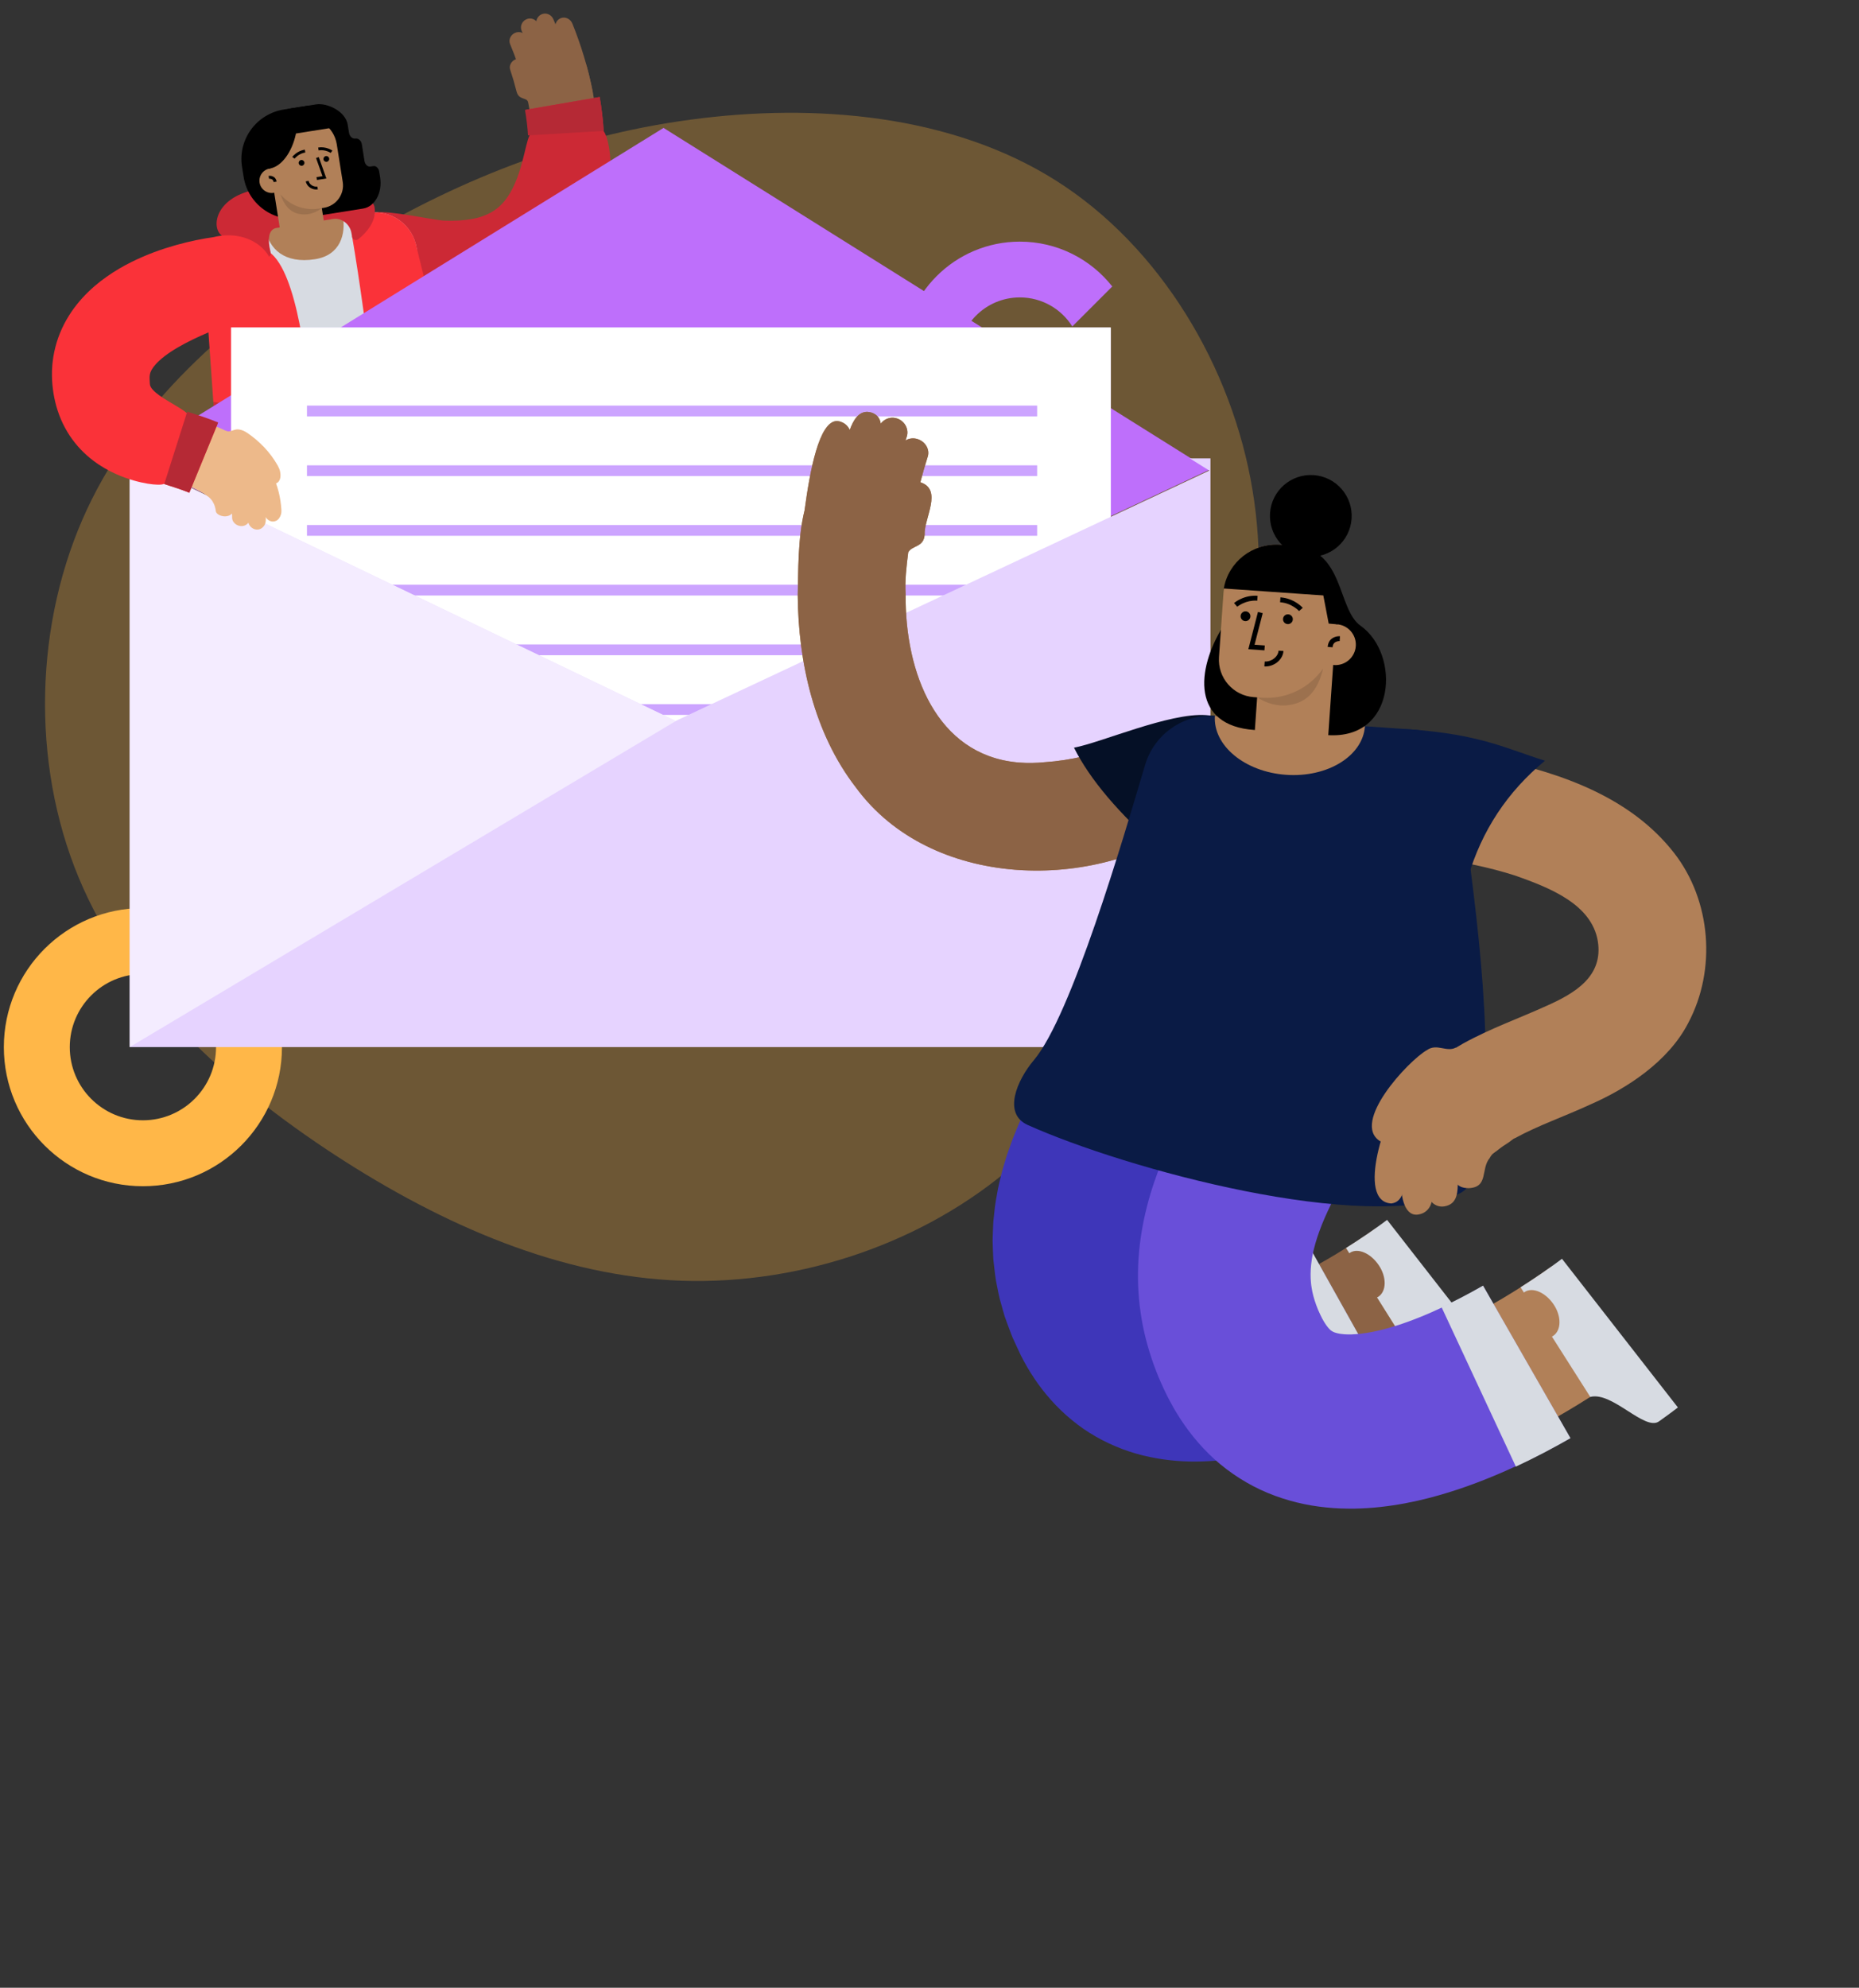 <svg viewBox="2.644 105.7 1137.019 1215.55" xmlns="http://www.w3.org/2000/svg" overflow="visible" xmlns:xlink="http://www.w3.org/1999/xlink" width="1137.019px" height="1215.55px"><rect x="2.644" y="105.7" width="1137.019" height="1215.55" fill="#333333" stroke="none"/><g id="Master/Comps/Mail" stroke="none" stroke-width="1" fill="none" fill-rule="evenodd"><g id="Blob" opacity=".288" transform="translate(2, 147.892) scale(1.534 1.533)"><g id="Blob/1" stroke="none" stroke-width="1" fill="none" fill-rule="evenodd"><path d="M421.532,44.568 C463.078,70.894 491.704,118.895 499.79,167.827 C507.969,216.851 495.608,266.898 478.599,314.248 C461.684,361.691 440.121,406.343 404.71,437.228 C369.391,468.019 320.225,484.949 272.266,483.368 C224.215,481.694 177.465,461.507 134.153,433.321 C90.842,405.041 50.969,368.761 31.823,322.621 C12.677,276.573 14.164,220.665 35.076,175.734 C55.988,130.803 96.326,96.848 138.893,70.801 C181.461,44.847 226.259,26.8 275.891,20.196 C325.522,13.498 379.987,18.242 421.532,44.568 Z" id="blobs-burgers" fill="#FFB23C"/></g></g><g id="body" transform="translate(127.639, 114)"><path d="M208.764,19.358 L208.764,19.358 C211.351,18.395 214.01,18.007 216.619,18.177 C217.923,18.26 219.214,18.484 220.477,18.84 C221.729,19.2 222.943,19.697 224.111,20.319 C228.794,22.792 232.605,27.393 234.17,33.289 C237.602,46.198 239.961,59.54 240.667,73.336 C241.019,80.503 240.984,87.777 240.259,95.171 C239.551,102.555 238.258,110.048 236.023,117.545 C235.506,119.417 234.828,121.289 234.2,123.156 L233.128,125.95 L232.578,127.344 L231.972,128.732 C230.398,132.437 228.471,136.087 226.304,139.638 C221.954,146.735 216.301,153.399 209.574,158.862 C206.244,161.635 202.598,164.005 198.867,166.123 L196.032,167.638 C195.076,168.11 194.108,168.548 193.143,168.996 C192.66,169.216 192.178,169.445 191.692,169.654 L190.225,170.24 C189.245,170.622 188.266,171.027 187.281,171.376 C179.391,174.138 171.351,175.718 163.589,176.243 C155.81,176.804 148.251,176.501 140.961,175.657 C133.666,174.808 126.63,173.416 119.802,171.686 C116.632,170.917 113.853,169.482 111.481,167.751 C109.154,165.947 107.247,163.822 105.909,161.445 C104.574,159.058 103.763,156.487 103.534,153.866 C103.303,151.25 103.67,148.546 104.622,145.956 C105.579,143.354 107.032,141.111 108.814,139.191 C110.595,137.275 112.694,135.722 114.954,134.594 C117.218,133.456 119.648,132.663 122.117,132.393 C124.59,132.035 127.107,132.229 129.587,132.823 C140.328,135.562 151.025,136.962 160.604,136.264 C161.213,136.246 161.792,136.166 162.377,136.102 L164.132,135.916 L165.832,135.64 C166.4,135.553 166.97,135.472 167.508,135.337 L169.15,134.99 C169.695,134.872 170.206,134.703 170.737,134.569 C171.814,134.321 172.791,133.93 173.813,133.619 C177.77,132.17 181.277,130.254 184.32,127.755 C187.373,125.271 190.018,122.215 192.258,118.57 C193.365,116.739 194.416,114.811 195.296,112.705 L195.643,111.929 L195.955,111.121 L196.582,109.501 C196.943,108.373 197.365,107.287 197.675,106.114 C198.384,103.83 198.908,101.403 199.392,98.951 C199.595,97.703 199.841,96.474 199.989,95.195 C200.071,94.558 200.172,93.93 200.242,93.288 L200.438,91.353 C200.954,86.186 200.986,80.804 200.72,75.371 C200.194,64.892 198.339,54.166 195.524,43.607 C194.25,38.802 195.03,33.844 197.344,29.46 C197.926,28.366 198.617,27.308 199.395,26.308 C200.164,25.311 201.03,24.368 201.987,23.499 C203.901,21.763 206.175,20.321 208.764,19.358" id="SKIN-DARKER" fill="#8C6345"/><path d="M217.822,2.877 C219.203,2.28 220.722,2.336 222.049,2.936 C223.366,3.54 224.498,4.684 225.124,6.206 C230.48,19.506 234.685,33.34 237.481,47.666 C237.816,49.305 237.45,50.924 236.675,52.161 C235.894,53.403 234.657,54.279 233.166,54.521 C230.195,54.984 227.36,52.837 226.771,49.739 C224.126,36.181 220.124,22.992 215.007,10.289 C214.409,8.838 214.433,7.291 214.947,5.946 C215.451,4.608 216.438,3.476 217.822,2.877" id="SKIN-DARKER" fill="#8C6345"/><path d="M206.13,0.499 C207.494,-0.14 208.992,-0.147 210.319,0.374 C211.651,0.892 212.799,1.944 213.421,3.396 C215.88,9.02 218.124,14.743 220.136,20.557 C221.182,23.557 219.615,26.751 216.741,27.651 C213.866,28.551 210.816,26.96 209.829,24.131 C207.914,18.598 205.775,13.143 203.429,7.778 C202.837,6.395 202.832,4.905 203.308,3.593 C203.79,2.279 204.765,1.137 206.13,0.499" id="SKIN-DARKER" fill="#8C6345"/><path d="M196.847,3.526 C199.558,2.227 202.812,3.399 204.053,6.174 C206.441,11.554 208.624,17.027 210.581,22.581 C211.57,25.457 210.025,28.538 207.141,29.46 C204.286,30.372 201.223,28.918 200.294,26.212 C198.435,20.939 196.36,15.732 194.085,10.61 C192.914,7.991 194.124,4.832 196.847,3.526" id="SKIN-DARKER" fill="#8C6345"/><path d="M190.584,27.886 C192,27.372 193.474,27.433 194.719,27.964 C195.948,28.499 196.933,29.509 197.39,30.842 C199.12,36.032 200.632,41.281 201.903,46.563 C202.243,47.922 201.256,49.874 200.218,51.438 C199.158,53.009 197.999,54.207 197.999,54.207 C197.684,52.611 196.239,52.36 194.711,51.805 C193.176,51.247 191.633,50.392 190.916,47.577 C189.801,43.131 188.504,38.698 187.043,34.298 C186.611,33.04 186.805,31.702 187.448,30.541 C188.075,29.384 189.169,28.4 190.584,27.886" id="SKIN-DARKER" fill="#8C6345"/><path d="M189.982,11.814 C192.716,10.574 195.911,11.717 197.036,14.4 C200.792,23.358 203.913,32.567 206.368,41.912 C207.073,44.721 205.241,47.538 202.288,48.203 C199.365,48.863 196.468,47.28 195.811,44.663 C193.495,35.853 190.542,27.124 186.976,18.62 C185.918,16.096 187.229,13.062 189.982,11.814" id="SKIN-DARKER" fill="#8C6345"/><path d="M241.791,51.03 C242.971,57.888 243.838,64.861 244.242,71.975 C244.547,72.378 244.844,72.844 245.138,73.465 C245.433,74.082 245.721,74.798 246.004,75.608 C246.538,77.237 247.051,79.244 247.462,81.615 L247.629,82.615 C248.357,87.212 248.763,93.055 248.41,99.973 C248.008,107.395 246.806,116.079 243.769,125.592 C242.239,130.34 240.265,135.281 237.682,140.263 C235.11,145.242 231.883,150.257 227.983,155.019 C224.092,159.781 219.507,164.276 214.4,168.174 C209.299,172.078 203.693,175.368 197.937,177.918 C192.178,180.477 186.286,182.305 180.532,183.532 C174.768,184.763 169.176,185.319 163.822,185.53 C158.448,185.763 153.402,185.454 148.58,185.011 L145.542,184.651 C144.537,184.529 143.543,184.399 142.573,184.244 L138.276,183.517 L138.276,183.517 C137.19,183.308 136.13,183.075 135.075,182.853 C126.653,181.044 119.416,178.65 113.364,176.253 C109.092,175.06 105.336,173.068 102.238,170.587 C100.7,169.332 99.308,167.973 98.096,166.521 C96.903,165.042 95.877,163.484 95.033,161.871 C94.611,161.064 94.234,160.243 93.904,159.412 C93.581,158.569 93.306,157.715 93.076,156.854 C92.617,155.132 92.347,153.381 92.272,151.625 C92.12,148.111 102.51,121.762 104.13,121.617 C113.091,120.198 139.994,126.282 146.511,126.595 L146.72,126.604 C152.86,126.843 158.638,126.54 163.493,125.651 C164.085,125.521 164.717,125.453 165.279,125.304 C165.844,125.161 166.414,125.034 166.98,124.912 C167.51,124.746 168.042,124.596 168.577,124.457 C169.103,124.308 169.578,124.11 170.087,123.962 C172.043,123.276 173.767,122.496 175.332,121.618 C178.441,119.861 181.065,117.693 183.545,114.694 C185.976,111.684 188.207,107.949 189.951,103.865 C191.741,99.819 193.097,95.532 194.175,91.585 C196.336,83.672 197.485,77.118 198.865,74.603 C198.571,69.377 197.915,64.072 197.002,58.765 L241.791,51.03 Z" id="Fill-13" fill="#CC2935"/><path d="M244.229,71.741 L197.949,74.486 C197.645,69.351 197.005,64.139 196.105,58.921 L241.79,51.03 C242.959,57.812 243.812,64.711 244.229,71.741" id="Fill-16" fill="#B52935"/><path d="M139.997,207.641 L11.617,227.974 L1.443,163.742 C-0.787,149.662 8.793,136.444 22.841,134.219 L100.351,121.943 C114.398,119.718 127.594,129.329 129.824,143.409 L139.997,207.641 Z" id="Fill-18" fill="#D7DBE2"/><path d="M84.796,124.407 C86.369,134.339 83.576,147.697 67.714,150.209 C48.859,153.196 39.375,143.677 37.509,131.896 L84.796,124.407 Z" id="SKIN" fill="#B18058"/><path d="M109.208,250.9 C124.746,248.802 137.724,245.516 151.013,238.588 C152.239,237.947 153.21,236.946 152.874,235.6 L147.556,214.249 C133.242,217.16 118.633,222.35 103.184,227.349 C104.114,235.147 104.943,242.35 105.647,248.602 C105.841,250.324 107.494,251.132 109.208,250.9" id="Fill-22" fill="#CC2935"/><path d="M5.481,237.46 L6.877,257.363 C7.041,259.703 8.778,261.645 11.088,262.02 C26.573,264.536 48.045,263.685 62.035,262.465 C64.251,262.272 65.931,260.405 65.917,258.176 C65.877,251.856 65.468,244.894 64.777,237.53 C49.897,239.296 22.658,240.96 5.481,237.46" id="Fill-24" fill="#CC2935"/><path d="M14.554,136.641 C4.584,141.456 -1.503,152.397 0.322,163.92 L5.481,237.46 C22.657,240.96 49.898,239.296 64.778,237.53 C62.052,208.5 55.158,150.353 36.375,144.103 C36.375,144.103 21.714,132.895 14.554,136.641" id="Fill-26" fill="#FA3239"/><path d="M103.184,227.349 C119.843,225.593 133.42,222.213 147.556,214.249 L129.907,143.396 C127.874,130.56 116.727,121.443 104.13,121.617 C103.519,128.088 98.04,130.955 90.341,136.171 C94.951,162.747 99.97,200.375 103.184,227.349" id="Fill-28" fill="#FA3239"/><path d="M27.082,108.674 C3.016,115.561 3.986,136.787 14.649,137.24 C23.073,137.599 29.828,146.374 37.571,148.93 C39.298,149.5 40.979,147.942 40.57,146.166 C40.454,145.663 40.339,145.162 40.224,144.666 C38.95,139.166 38.652,131.921 44.222,131.082 C54.208,129.577 69.141,127.2 78.723,125.596 C83.921,124.725 88.959,128.789 89.912,133.985 C90.068,134.838 90.225,135.701 90.381,136.573 C90.695,138.331 92.775,139.112 94.163,137.994 C100.044,133.254 103.701,127.763 104.225,122.217 C104.339,121.015 104.316,119.811 104.126,118.612 C101.922,104.695 51.54,101.676 27.082,108.674" id="Fill-30" fill="#CC2935"/><g id="Head" transform="translate(56.27, 84.56) rotate(-9) translate(-56.27, -84.56) translate(17.77, 21.06) scale(0.606 0.602)"><g id="Head/Layered" stroke="none" stroke-width="1" fill="none" fill-rule="evenodd"><path d="M130,125.5 L130,108.367 C130,104.576 127.538,101.504 124.5,101.504 C121.462,101.504 119,98.431 119,94.641 L119,86.457 C119,72.397 101.84,61 90.715,61 L79,61 L79,173 L121.072,173 C133.182,173 143,160.162 143,144.324 L143,138.5 C143,134.91 140.775,132 138.029,132 L134.971,132 C132.225,132 130,129.09 130,125.5" id="Fill-1" fill="#000"/><path d="M57.801,173 L77,173 L77,61 L57.801,61 C29.744,61 7,83.744 7,111.801 L7,122.199 C7,150.256 29.744,173 57.801,173" id="Fill-4" fill="#000"/><g id="head" transform="translate(22, 72)"><g fill="#B18058" id="SKIN"><path d="M13,62 L58,62 L58,113.633 C58,127.538 47.926,138.81 35.5,138.81 C23.074,138.81 13,127.538 13,113.633 L13,62 Z"/><path d="M60.053,94 L55.066,94 C31.834,94 13.001,75.167 13.001,51.935 L13.001,32.203 C13.001,14.418 27.418,0 45.203,0 L50.797,0 C68.582,0 83.001,14.418 83.001,32.203 L83.001,71.052 C83.001,83.726 72.727,94 60.053,94"/><path d="M25,58.5 C25,65.403 19.404,71 12.5,71 C5.596,71 0,65.403 0,58.5 C0,51.597 5.596,46 12.5,46 C19.404,46 25,51.597 25,58.5"/></g><path d="M10.067,53.169 C10.972,53.169 12.224,53.377 13.509,54.02 C15.655,55.093 17.013,57.055 17.104,59.902 L17.109,60.211 L14.109,60.211 C14.109,58.375 13.408,57.323 12.167,56.703 C11.707,56.473 11.198,56.32 10.686,56.235 C10.435,56.193 10.239,56.175 10.125,56.17 L10.067,56.169 L10.067,53.169 Z" id="ear-line" fill="#000"/><path d="M34.751,96.332 C25.456,93.044 20.819,84.739 18.982,73.568 C26.253,85.67 39.441,93.813 54.544,93.997 L55.066,94 L58,94 C50.063,98.23 42.313,99.007 34.751,96.332 Z" id="SHADOW" fill="#000" opacity=".12"/></g><path d="M34.339,118 L32.803,118 C26.95,112.308 24.701,100.708 24.024,89.449 C23.095,74.02 49.879,61 65.334,61 L83.316,61 L104,87 L66.031,87 C59.256,105.085 46.337,118 34.339,118" id="Fill-15" fill="#000"/></g></g><g id="Expression" transform="translate(67.77, 95.06) rotate(-9) translate(-67.77, -95.06) translate(49.77, 77.06)" fill="#000"><path d="M12.134,12.984 C12.134,12.006 11.342,11.213 10.364,11.213 C9.386,11.213 8.593,12.006 8.593,12.984 C8.593,13.962 9.386,14.754 10.364,14.754 C11.342,14.754 12.134,13.962 12.134,12.984" id="Fill-1"/><path d="M27.478,12.984 C27.478,12.006 26.686,11.213 25.708,11.213 C24.73,11.213 23.937,12.006 23.937,12.984 C23.937,13.962 24.73,14.754 25.708,14.754 C26.686,14.754 27.478,13.962 27.478,12.984" id="Fill-3"/><polygon id="Stroke-5" points="19.592 11.447 21.333 11.125 23.863 24.787 18.036 24.787 18.036 23.016 21.735 23.016"/><path d="M12.938,24.543 C12.938,26.711 15.146,28.716 17.517,28.794 L17.659,28.796 L17.659,30.567 C14.356,30.567 11.27,27.872 11.17,24.701 L11.167,24.543 L12.938,24.543 Z" id="Stroke-7"/><path d="M13.61,5.311 L13.61,7.082 C11.705,7.082 9.969,7.593 8.433,8.446 C7.972,8.702 7.559,8.973 7.197,9.245 L7.021,9.381 C6.816,9.543 6.672,9.67 6.593,9.745 L6.563,9.774 L5.311,8.522 C5.735,8.098 6.499,7.495 7.573,6.898 C9.279,5.95 11.207,5.364 13.32,5.315 L13.61,5.311 Z" id="Stroke-9"/><path d="M21.872,5.311 C24.099,5.311 26.124,5.907 27.908,6.898 C28.916,7.458 29.65,8.023 30.087,8.44 L30.17,8.522 L28.918,9.774 L28.805,9.668 C28.739,9.609 28.652,9.535 28.545,9.448 L28.461,9.381 C28.059,9.064 27.586,8.745 27.049,8.446 C25.59,7.635 23.949,7.134 22.156,7.086 L21.872,7.082 L21.872,5.311 Z" id="Stroke-11"/></g><g id="Mouth-Accesory" transform="translate(65.27, 104.56) rotate(-9) translate(-65.27, -104.56) translate(41.77, 90.06)" fill="#000" fill-opacity="0"/><g id="Accessories" transform="translate(64.27, 92.06) rotate(-9) translate(-64.27, -92.06) translate(35.77, 82.06)" fill="#000" fill-opacity="0"/></g><g id="Small Elements" transform="translate(5, 661) scale(0.63 0.63)"><g id="Small Elements/Donut" stroke="none" stroke-width="1" fill="none" fill-rule="evenodd"><path d="M135,0 C209.558,0 270,60.442 270,135 C270,209.558 209.558,270 135,270 C60.442,270 0,209.558 0,135 C0,60.442 60.442,0 135,0 Z M135,64 C95.788,64 64,95.788 64,135 C64,174.212 95.788,206 135,206 C174.212,206 206,174.212 206,135 C206,95.788 174.212,64 135,64 Z" id="Combined-Shape" fill="#FFB748"/></g></g><g id="Small Elements" transform="translate(547, 246) scale(0.533 0.533)"><g id="Small Elements/Halfsies" stroke="none" stroke-width="1" fill="none" fill-rule="evenodd"><path d="M149,14 C192.016,14 230.332,34.118 255.054,65.459 L209.19,111.323 C196.634,91.307 174.371,78 149,78 C109.788,78 78,109.788 78,149 C78,174.371 91.307,196.634 111.323,209.19 L65.459,255.054 C34.118,230.332 14,192.016 14,149 C14,74.442 74.442,14 149,14 Z" id="Combined-Shape" fill="#BE6FFB"/></g></g><g id="Opened-Mail" transform="translate(82, 59)"><polygon id="Rectangle" fill="#BE6FFB" transform="translate(330.154, 330.355) rotate(-315) translate(-330.154, -330.355)" points="182.292 187.684 566.175 99.523 443.772 438.782 94.133 561.187"/><g id="Paper" transform="translate(62, 247)"><rect id="Rectangle" fill="#E6D3FF" x="0" y="0" width="538" height="413"/><path d="M0,0 L538,0 L538,313 C538,368.228 493.228,413 438,413 L0,413 L0,413 L0,0 Z" id="Rectangle-Copy-38" fill="#FFF"/><g id="Writing" transform="translate(46.391, 47.734)" fill="#CCA4FF"><rect id="Rectangle-Copy-11" x="0" y="0" width="446.602" height="6.584"/><rect id="Rectangle-Copy-42" x="0" y="146.056" width="446.602" height="6.584"/><rect id="Rectangle-Copy-39" x="0" y="36.514" width="446.602" height="6.584"/><rect id="Rectangle-Copy-43" x="0" y="182.57" width="446.602" height="6.584"/><rect id="Rectangle-Copy-40" x="0" y="73.028" width="446.602" height="6.584"/><rect id="Rectangle-Copy-44" x="0" y="219.084" width="446.602" height="6.584"/><rect id="Rectangle-Copy-41" x="0" y="109.542" width="446.602" height="6.584"/><rect id="Rectangle-Copy-45" x="0" y="255.598" width="446.602" height="6.584"/><rect id="Rectangle-Copy-46" x="236.994" y="308.873" width="209.608" height="6.584"/></g></g><path d="M661,327 L661,687 L0,687 L0,327 L0.259,327 L0.039,327.136 L333.825,487.614 L660.269,334.465 L648.337,327 L661,327 Z" id="Combined-Shape" fill="#E6D3FF"/><polygon id="Path-5" fill="#F4ECFF" points="0 687 334 487.614 0 327"/></g><g transform="translate(715, 853.5) scale(-1, 1) rotate(-4) translate(-715, -853.5) translate(263, 424) scale(1 1)" id="Master/Character/Standing"><g id="Master/Character/Standing" stroke="none" stroke-width="1" fill="none" fill-rule="evenodd"><g id="Legs" transform="translate(50, 263) scale(1 1)"><g id="Legs/Jeans Jump" stroke="none" stroke-width="1" fill="none" fill-rule="evenodd"><g id="Group-21" transform="translate(81, 0)"><path d="M140.58,212.86 L183.667,162.221 C185.984,159.499 189.706,158.86 192.103,160.827 C199.354,166.762 207.039,172.581 214.791,178.045 C222.558,183.512 230.46,188.646 238.381,193.325 C246.301,198.018 254.254,202.19 262.053,205.755 C269.837,209.28 277.489,212.149 284.53,214.065 C290.284,215.618 295.639,216.557 300.03,216.787 C304.466,217.061 307.812,216.635 310.126,216.033 C311.268,215.694 312.229,215.364 313.085,214.954 C313.916,214.493 314.724,214.023 315.588,213.386 C317.258,211.996 319.377,209.99 321.608,206.453 C321.851,206.064 322.199,205.756 322.645,205.518 C322.757,205.459 322.874,205.403 322.997,205.352 L323.392,205.122 C323.665,204.973 323.961,204.842 324.277,204.727 C325.542,204.272 327.139,204.081 328.96,204.13 C330.781,204.178 332.827,204.465 334.973,205.005 C337.108,205.543 339.287,206.322 341.503,207.415 L380.763,226.848 C382.96,227.932 384.907,229.383 386.429,231.061 C387.942,232.733 389.076,234.659 389.774,236.737 C390.472,238.812 390.733,241.038 390.522,243.268 C390.392,244.39 390.252,245.481 389.784,246.612 C389.356,247.731 388.803,248.831 388.125,249.884 C381.987,259.438 373.911,268.649 364.081,276.309 C359.124,280.104 353.739,283.444 348.098,286.262 C342.43,289.038 336.512,291.184 330.558,292.801 C318.615,295.963 306.664,296.758 295.481,296.096 C284.251,295.457 273.702,293.419 263.684,290.721 C251.489,287.391 240.095,283.008 229.209,278.089 C218.352,273.131 207.98,267.642 198.008,261.741 C188.028,255.846 178.406,249.581 169.061,243.004 C159.716,236.414 150.657,229.558 141.759,222.277 C138.785,219.84 138.256,215.581 140.58,212.86" id="Fill-1" fill="#8c6345"/><path d="M263.236,21.027 C263.342,21.916 263.508,22.625 263.648,23.422 L264.097,25.75 L265.04,30.399 C265.353,32.005 265.728,33.364 266.098,34.773 L267.23,38.986 C267.985,41.898 268.831,44.322 269.668,46.904 L270.942,50.728 L272.258,54.255 L273.59,57.763 L274.262,59.514 L274.937,61.138 L277.663,67.614 L280.394,73.659 C281.315,75.724 282.209,77.543 283.114,79.445 C284.015,81.322 284.932,83.266 285.807,85.007 L288.465,90.365 L291.049,95.472 L296.043,105.29 L300.69,114.526 C306.725,126.573 311.52,137.369 314.906,147.083 C318.089,156.671 319.887,164.98 319.952,171.543 L320.001,172.79 C320.028,173.206 320.062,173.624 320.006,174.001 C319.944,174.778 319.909,175.554 319.899,176.331 L319.896,176.915 C319.886,177.107 319.839,177.284 319.814,177.47 L319.659,178.575 L319.545,179.685 L319.503,180.24 C319.478,180.424 319.417,180.601 319.378,180.78 C319.007,182.203 318.91,183.668 318.362,185.093 C318.129,185.81 318.02,186.537 317.757,187.27 C317.447,187.999 317.162,188.734 316.9,189.48 L316.524,190.602 L315.954,191.743 C315.58,192.507 315.227,193.28 314.893,194.064 C314.802,194.258 314.747,194.453 314.629,194.653 L314.269,195.249 L313.57,196.452 C313.113,197.252 312.67,198.083 312.249,198.887 C310.803,201.244 309.557,202.619 308.831,203.268 C308.737,203.339 308.655,203.421 308.582,203.512 C308.51,203.612 308.426,203.593 308.366,203.656 C308.3,203.692 308.257,203.793 308.2,203.811 C308.142,203.82 308.097,203.841 308.06,203.877 C308.042,203.895 308.027,203.921 308.013,203.942 C307.989,203.939 307.969,203.938 307.951,203.94 C307.915,203.946 307.89,203.968 307.874,204.005 C307.847,204.018 307.804,203.99 307.784,204.012 C307.757,204.018 307.763,204.081 307.711,204.052 C307.469,204.071 307.132,204.339 305.677,204.465 C303.013,204.9 296.202,204.517 287.779,202.119 C279.792,199.905 270.515,196.181 261.031,191.433 C251.52,186.69 241.734,180.906 232.055,174.524 L173.26,264.248 C186.003,272.536 199.282,280.339 213.516,287.344 C227.758,294.325 242.909,300.594 259.754,305.176 C268.675,307.591 278.151,309.457 288.206,310.464 C298.233,311.483 308.997,311.505 320.166,309.957 C331.299,308.483 342.911,305.101 353.774,299.88 C364.675,294.683 374.572,287.44 382.821,279.401 C391.097,271.337 397.727,262.479 403.035,253.613 L406.569,247.245 L408.307,244.05 C408.891,242.99 409.464,241.923 409.964,240.778 L413.039,234.012 L414.54,230.613 L415.848,227.071 L418.39,219.958 C419.181,217.561 419.798,215.075 420.483,212.629 C421.935,207.755 422.782,202.696 423.708,197.673 C423.816,197.044 423.945,196.417 424.032,195.786 L424.255,193.889 L424.679,190.089 L425.075,186.287 C425.134,185.655 425.212,185.02 425.252,184.387 L425.329,182.495 L425.572,174.923 C425.63,173.654 425.585,172.412 425.539,171.169 L425.403,167.439 C425.309,162.416 424.683,157.613 424.164,152.749 C423.864,150.339 423.42,148.017 423.037,145.649 L422.429,142.115 C422.222,140.942 421.938,139.827 421.693,138.681 L420.139,131.857 C419.553,129.643 418.932,127.462 418.32,125.266 L417.391,121.984 L416.361,118.816 L414.272,112.501 C408.411,96.05 401.388,81.147 394.458,67.508 C390.988,60.632 387.556,54.102 384.299,47.783 C380.998,41.428 377.996,35.447 375.278,29.686 L373.317,25.441 L371.579,21.384 L371.143,20.372 L370.778,19.416 L370.04,17.508 L369.301,15.61 L368.717,13.845 C367.096,9.133 262.768,17.619 263.236,21.027 Z" id="Fill-3" fill="#3E36B9"/><path d="M162.461,238.272 C165.696,233.838 177.363,217.852 188.241,202.947 C188.042,202.827 187.838,202.713 187.648,202.574 C182.666,198.925 183.116,190.203 188.548,183.235 C193.98,176.263 201.996,173.419 206.553,176.755 C206.73,176.885 206.884,177.036 207.045,177.18 C208.47,175.229 209.291,174.102 209.291,174.102 C205.039,170.991 200.821,167.797 196.716,164.54 C194.663,162.913 192.631,161.271 190.66,159.637 L187.773,157.212 L185.433,155.189 L108.361,240.946 L111.525,243.717 L114.204,246.001 C115.964,247.489 117.688,248.915 119.416,250.33 C123.566,253.711 131.064,249.593 139.11,245.192 C147.177,240.789 155.763,236.081 162.461,238.272" id="Fill-6" fill="#D7DBE2"/><path d="M173.125,264.282 L232.069,174.37 C240.066,179.612 248.128,184.436 256.052,188.598 L205.934,283.714 C194.471,277.681 183.61,271.151 173.125,264.282" id="Fill-8" fill="#D7DBE2"/><path d="M32.198,229.114 L75.344,178.526 C77.668,175.807 81.401,175.184 83.819,177.173 C91.114,183.169 98.831,189.073 106.632,194.647 C114.442,200.237 122.399,205.509 130.399,210.408 C138.402,215.28 146.463,219.79 154.458,223.692 C158.454,225.66 162.434,227.483 166.363,229.114 C170.291,230.754 174.185,232.267 177.971,233.516 C181.418,234.665 184.811,235.704 188.048,236.478 C188.867,236.694 189.677,236.895 190.461,237.05 L192.826,237.563 C194.358,237.831 195.901,238.147 197.345,238.323 C200.272,238.743 203.028,238.999 205.465,239.002 C207.905,239.014 210.16,238.951 212.009,238.632 C213.884,238.341 215.487,237.958 216.881,237.51 C218.235,237.004 219.417,236.438 220.584,235.781 C221.745,235.13 222.849,234.198 224.083,233.153 C224.378,232.85 224.685,232.561 225.006,232.284 C225.323,231.993 225.618,231.591 225.943,231.267 L226.434,230.766 C226.597,230.591 226.749,230.362 226.911,230.167 C227.232,229.76 227.563,229.364 227.907,228.977 C228.469,228.147 229.44,227.7 230.725,227.449 C231.981,227.118 233.57,227.064 235.386,227.242 C239.054,227.385 243.603,228.375 247.888,230.807 L286.052,252.317 C290.327,254.729 293.301,258.568 294.333,263.114 C294.788,265.406 294.762,267.874 294.235,270.347 C293.636,272.803 292.46,275.257 290.804,277.503 L287.753,281.246 C287.235,281.865 286.742,282.493 286.2,283.1 L284.538,284.909 C283.413,286.104 282.339,287.323 281.154,288.482 L277.54,291.917 C272.562,296.37 267.167,300.54 261.261,304.016 C255.372,307.495 249.127,310.391 242.722,312.63 C236.306,314.807 229.783,316.313 223.321,317.262 C216.844,318.245 210.483,318.499 204.257,318.433 C198.017,318.37 191.97,317.803 186.082,316.962 C180.175,316.14 174.468,314.961 168.903,313.577 C163.317,312.218 157.927,310.577 152.636,308.809 C146.816,306.874 141.191,304.692 135.67,302.386 C130.143,300.086 124.761,297.616 119.49,295.022 C108.926,289.858 98.818,284.186 88.999,278.208 C79.198,272.208 69.689,265.895 60.443,259.28 C51.187,252.663 42.196,245.79 33.344,238.516 C30.386,236.087 29.87,231.829 32.198,229.114" id="SKIN" fill="#b18058"/><path d="M168.465,3.758 C167.474,6.119 167.034,9.236 167.278,12.651 C167.888,20.297 169.105,27.266 170.579,33.657 C172.061,40.054 173.805,45.897 175.647,51.347 C177.493,56.799 179.444,61.858 181.422,66.598 C183.399,71.346 185.406,75.856 187.402,80.134 C189.397,84.402 191.386,88.498 193.343,92.448 L199.1,103.867 C202.848,111.223 206.417,118.17 209.682,124.797 C216.219,138.03 221.577,150.153 225.032,160.951 C226.74,166.33 228.039,171.379 228.813,175.984 C229.047,177.155 229.154,178.252 229.342,179.377 C229.438,180.458 229.622,181.569 229.673,182.604 C229.882,184.727 229.902,186.715 229.901,188.658 C229.896,190.596 229.724,192.438 229.555,194.262 C229.283,196.061 229.069,197.849 228.622,199.604 C227.873,203.133 226.598,206.649 224.964,210.352 C224.573,211.276 224.05,212.208 223.63,213.152 C223.09,214.096 222.635,215.048 222.072,216.011 L221.22,217.463 L220.808,218.178 L220.464,218.672 C220.01,219.307 219.612,220.102 219.176,220.577 C217.503,222.887 216.157,224.125 215.285,224.834 C214.803,225.078 214.49,225.412 214.1,225.528 C213.764,225.756 213.341,225.84 212.843,226.041 C211.776,226.315 210.119,226.762 207.281,226.772 C206.925,226.768 206.595,226.801 206.218,226.797 C205.823,226.772 205.429,226.757 205.034,226.75 L204.438,226.742 L203.782,226.684 C203.346,226.648 202.909,226.619 202.471,226.599 C200.602,226.372 198.637,226.164 196.432,225.713 C192.083,224.899 187.156,223.6 181.919,221.784 C173.015,218.749 163.336,214.413 153.565,209.221 C143.778,204.026 133.857,197.972 124.067,191.371 L64.371,280.499 C76.909,288.84 89.928,296.721 103.708,303.937 C117.497,311.135 132.031,317.703 147.858,323.006 C157.151,326.125 166.944,328.763 177.34,330.631 C182.506,331.597 187.912,332.266 193.39,332.773 C198.952,333.168 204.572,333.446 210.445,333.207 C222.073,332.9 234.455,330.918 246.604,326.864 C258.753,322.802 270.501,316.407 280.587,308.54 C290.633,300.616 298.97,291.373 305.656,281.885 C307.418,279.512 308.855,277.116 310.4,274.711 L311.536,272.907 L312.531,271.194 L314.491,267.774 C315.783,265.481 316.988,263.092 318.219,260.744 C319.37,258.317 320.567,255.934 321.642,253.448 C325.981,243.56 329.572,233.07 331.867,222.2 C333.089,216.786 333.885,211.28 334.534,205.781 C335.081,200.278 335.43,194.761 335.43,189.299 C335.427,183.846 335.22,178.414 334.695,173.112 C334.483,170.434 334.114,167.833 333.796,165.201 C333.397,162.617 333.036,160.002 332.546,157.47 C330.711,147.246 328.074,137.55 325.054,128.309 C318.954,109.856 311.241,93.364 303.599,78.075 C295.953,62.821 288.22,48.669 282.069,35.694 C279.023,29.246 276.339,23.065 274.465,17.602 C272.564,12.149 271.446,7.353 271.192,4.153 C271.174,3.483 270.486,2.901 269.531,2.532 C268.548,2.142 169.429,1.432 168.465,3.758 Z" id="Fill-12" fill="#694FD9"/><path d="M53.905,254.528 C57.166,250.114 68.924,234.195 79.886,219.351 C79.686,219.231 79.482,219.118 79.292,218.977 C74.319,215.294 74.795,206.564 80.25,199.616 C85.707,192.663 93.76,189.874 98.342,193.265 C98.519,193.395 98.676,193.548 98.838,193.693 C100.273,191.75 101.101,190.628 101.101,190.628 C96.818,187.471 92.593,184.219 88.455,180.928 C86.393,179.281 84.35,177.622 82.366,175.971 L79.454,173.52 L77.072,171.458 L0,257.214 L3.123,259.952 L5.777,262.219 L10.939,266.522 C15.051,269.893 22.536,265.775 30.584,261.385 C38.648,256.999 47.237,252.323 53.905,254.528" id="Fill-15" fill="#D7DBE2"/><path d="M64.237,280.533 L124.083,191.218 C132.169,196.646 140.342,201.673 148.455,206.171 L96.342,300.208 C85.21,294.032 74.548,287.45 64.237,280.533" id="Fill-17" fill="#D7DBE2"/><path d="M271.157,99.354 L261.157,99.354 C206.481,99.354 162.157,55.03 162.157,0.354 L370.157,0.354 C370.157,55.03 325.833,99.354 271.157,99.354" id="Fill-19" fill="#694FD9"/></g></g></g><g id="Body" transform="translate(17, -31) scale(1 1)"><g id="Body/Dress Wave 2" stroke="none" stroke-width="1" fill="none" fill-rule="evenodd"><g id="Right-Arm" transform="translate(402, -22)"><path d="M224.51,16.255 L224.481,16.143 C224.303,15.458 224.123,14.773 223.941,14.089 C222.719,9.542 225.509,4.725 230.284,3.302 C231.133,3.049 231.99,2.929 232.832,2.93 L233.084,2.934 C236.024,3.021 238.759,4.579 240.318,7.101 L240.319,7.091 C240.976,4.052 242.716,1.766 246.194,0.772 C247.106,0.55 247.961,0.45 248.761,0.461 L249.156,0.475 C254.328,0.787 257.172,5.841 258.977,12.242 C260.122,10.069 262.092,8.362 264.636,7.698 C265.374,7.459 266.082,7.343 266.762,7.343 L267.267,7.364 C278.087,8.286 281.518,39.002 283.056,62.283 L283.119,63.248 C286.126,80.376 284.296,100.924 283.662,115.309 C280.525,155.823 267.99,198.66 239.979,230.073 C214.889,259.711 177.599,273.01 139.877,273.462 L138.162,273.473 C119.295,273.505 100.365,270.338 82.841,264.408 C67.862,258.928 51.283,255.616 39.825,244.382 C19.742,224.058 38.374,189.691 64.981,189.742 L65.798,189.754 C66.071,189.762 66.345,189.773 66.619,189.788 C79.068,190.511 90.295,198.602 102.105,201.283 C110.063,203.711 117.97,205.527 125.65,206.573 C131.152,207.522 136.384,207.952 141.353,207.91 L142.999,207.878 C192.104,206.408 214.966,158.216 217.865,110.114 C219.013,101.828 218.529,93.026 218.072,84.394 C215.963,79.85 208.819,80.795 208.814,72.967 C209.961,62.977 199.49,44.673 213.663,41.141 C212.677,35.816 211.54,30.507 210.258,25.226 C209.204,20.873 212.133,16.3 216.944,14.985 C219.664,14.239 222.427,14.787 224.51,16.255 Z" id="SKIN" fill="#b18058"/><path d="M224.51,16.255 L224.481,16.143 C224.303,15.458 224.123,14.773 223.941,14.089 C222.719,9.542 225.509,4.725 230.284,3.302 C231.133,3.049 231.99,2.929 232.832,2.93 L233.084,2.934 C236.024,3.021 238.759,4.579 240.318,7.101 L240.319,7.091 C240.976,4.052 242.716,1.766 246.194,0.772 C247.106,0.55 247.961,0.45 248.761,0.461 L249.156,0.475 C254.328,0.787 257.172,5.841 258.977,12.242 C260.122,10.069 262.092,8.362 264.636,7.698 C265.374,7.459 266.082,7.343 266.762,7.343 L267.267,7.364 C278.087,8.286 281.518,39.002 283.056,62.283 L283.119,63.248 C286.126,80.376 284.296,100.924 283.662,115.309 C280.525,155.823 267.99,198.66 239.979,230.073 C214.889,259.711 177.599,273.01 139.877,273.462 L138.162,273.473 C119.295,273.505 100.365,270.338 82.841,264.408 C67.862,258.928 51.283,255.616 39.825,244.382 C19.742,224.058 38.374,189.691 64.981,189.742 L65.798,189.754 C66.071,189.762 66.345,189.773 66.619,189.788 C79.068,190.511 90.295,198.602 102.105,201.283 C110.063,203.711 117.97,205.527 125.65,206.573 C131.152,207.522 136.384,207.952 141.353,207.91 L142.999,207.878 C192.104,206.408 214.966,158.216 217.865,110.114 C219.013,101.828 218.529,93.026 218.072,84.394 C215.963,79.85 208.819,80.795 208.814,72.967 C209.961,62.977 199.49,44.673 213.663,41.141 C212.677,35.816 211.54,30.507 210.258,25.226 C209.204,20.873 212.133,16.3 216.944,14.985 C219.664,14.239 222.427,14.787 224.51,16.255 Z" id="SKIN-DARKER" fill="#8c6345"/><path d="M108.602,196.491 C97.604,215.11 78.418,234.8 51.043,255.561 C33.198,253.293 -3.188,218.271 1,196.491 C4.098,180.377 1,171 29.5,171 C51.867,171 92.222,192.269 108.602,196.491 Z" id="Fill-15" fill="#051026"/></g><path d="M302.822,149 C326.722,149 367.569,149 425.363,149 C445.113,149 462.212,162.719 466.493,182 C466.493,182 466.493,182 466.493,182 C476.891,228.839 500.817,338.169 521.749,366.812 C531.243,379.802 538.598,400.8 522.748,406.632 C460.811,429.424 312.677,458.774 256.66,430.141 C251.025,427.26 248.193,420.925 246.891,410.37 C238.837,345.05 258.398,257.413 270.056,198.774 C275.375,172.024 281.585,149 302.822,149 Z" id="body" fill="#0A1B45"/><path d="M334,149 C334,167.225 354.595,182 380,182 C405.405,182 426,167.225 426,149" id="SKIN" fill="#b18058"/><g id="Left-Arm" transform="translate(116, 149)"><path d="M158.928,261.652 L158.927,261.652 C147.951,262.948 136.349,259.612 126.142,257.556 C119.141,255.148 115.72,248.243 108.709,244.775 C95.023,236.016 79.74,229.599 64.213,221.065 C42.64,209.756 18.542,191.564 8.107,167.268 C-6.94,133.529 -0.688,91.623 23.932,64.157 C52.759,32.047 95.692,20.482 136.179,14.545 C154.834,12.935 178.561,5.924 193.23,20.277 C206.566,31.824 205.594,55.092 193.54,66.945 C187.904,72.951 180.395,76.817 172.024,77.316 C153.949,78.393 136.119,80.695 119.725,84.755 C98.96,90.534 72.156,98.656 66.752,121.155 C61.841,142.3 78.186,153.853 95.794,163.111 C111.237,171.501 128.527,178.984 144.555,189.355 C158.268,198.619 174.824,210.599 179.135,227.722 C183.633,243.272 175.407,260.079 158.928,261.652" id="SKIN" fill="#b18058"/><path d="M134.948,277.355 C122.768,275.998 128.59,265.07 123.44,258.053 C119.847,249.374 101.944,246.472 108.51,234.087 C117.567,220.827 133.043,241.188 138.721,248.541 C143.486,256.43 151.019,278.642 134.948,277.355" id="SKIN" fill="#b18058"/><path d="M148.86,289.452 C135.713,286.062 145.747,267.757 140.964,258.5 C139.679,252.491 147.936,246.067 153.684,248.472 C163.311,254.646 160.264,272.77 159.424,282.723 C158.725,287.637 153.649,290.749 148.86,289.452" id="SKIN" fill="#b18058"/><path d="M163.88,295.384 C159.116,294.097 156.231,289.094 157.126,284.363 C158.787,274.971 159.155,265.235 156.861,255.995 C154.778,248.98 162.124,240.099 169.392,244.588 C179.212,249.488 180.99,300.916 163.88,295.384" id="SKIN" fill="#b18058"/><path d="M190.888,252.587 C177.274,252.025 177.085,231.156 168.624,223.198 C160.783,212.552 149.694,206.213 148.714,192.132 C154.46,195.608 160.542,190.167 166.427,194.968 C177.359,202.278 210.013,242.717 190.888,252.587" id="SKIN" fill="#b18058"/><path d="M181.494,290.005 C166.783,286.914 182.038,257.821 164.188,232.689 C160.582,225.36 152.605,221.066 150.805,213.164 C149.214,205.806 157.193,201.143 163.464,204.864 C170.254,209.17 174.745,216.222 179.472,223.176 C188.22,233.48 203.726,290.482 181.494,290.005" id="SKIN" fill="#b18058"/><path d="M148.714,87.976 C142.343,58.788 128.334,33.915 106.687,13.357 C130.239,7.839 146.803,-4.54747351e-13 190.882,-4.54747351e-13 C216.598,-4.54747351e-13 222.966,18.794 221.035,44.342 C219.225,67.287 201.774,86.799 178.952,87.976 C166.391,88.525 156.312,88.525 148.714,87.976 Z" id="Fill-26" fill="#0A1B45"/></g></g></g><g id="Head" transform="translate(338, -61) scale(1 1)"><g id="Head/Bun Loose" stroke="none" stroke-width="1" fill="none" fill-rule="evenodd"><path d="M19.894,117.943 C35.069,108.732 32.96,72.192 63.897,72.002 C94.834,71.812 88.77,95.635 103.745,123.887 C118.72,152.138 118.548,186 80.349,186 C64.669,186 56.764,186 35.481,186 C-6.859,186 -5.51,133.362 19.894,117.943 Z" id="Path-2" fill="#000"/><g id="Head" transform="translate(22, 72)"><g id="head" transform="translate(0, 0)" fill="#b18058"><path d="M13,62 L58,62 L58,113.633 C58,127.538 47.926,138.81 35.5,138.81 C23.074,138.81 13,127.538 13,113.633 L13,62 Z" id="SKIN"/><path d="M60.053,94 L55.066,94 C31.834,94 13.001,75.167 13.001,51.935 L13.001,32.203 C13.001,14.418 27.418,0 45.203,0 L50.797,0 C68.582,0 83.001,14.418 83.001,32.203 L83.001,71.052 C83.001,83.726 72.727,94 60.053,94" id="SKIN"/><path d="M25,58.5 C25,65.403 19.404,71 12.5,71 C5.596,71 0,65.403 0,58.5 C0,51.597 5.596,46 12.5,46 C19.404,46 25,51.597 25,58.5" id="SKIN"/></g><path d="M10.067,53.169 C10.972,53.169 12.224,53.377 13.509,54.02 C15.655,55.093 17.013,57.055 17.104,59.902 L17.109,60.211 L14.109,60.211 C14.109,58.375 13.408,57.323 12.167,56.703 C11.707,56.473 11.198,56.32 10.686,56.235 C10.435,56.193 10.239,56.175 10.125,56.17 L10.067,56.169 L10.067,53.169 Z" id="ear-line" fill="#000"/><path d="M34.751,96.332 C25.456,93.044 20.819,84.739 18.982,73.568 C26.253,85.67 39.441,93.813 54.544,93.997 L55.066,94 L58,94 C50.063,98.23 42.313,99.007 34.751,96.332 Z" id="SHADOW" fill="#000" opacity=".12"/></g><path d="M98.963,86.175 C93.18,77.623 83.385,72 72.275,72 L66.684,72 C48.909,72 34.499,86.395 34.499,104.151 C34.499,104.151 34.015,114.588 34,117.926 C34,118.092 39.496,117.926 39.496,117.926 L46.992,89.59 C82.997,89.59 101,89.59 101,89.59 C100.614,88.79 99.935,87.652 98.963,86.175 Z" id="Fill-10" fill="#000"/><circle id="Oval" fill="#000" cx="55" cy="53" r="25"/><path d="M72.809,72 C89.589,72 103.385,84.718 105,100.999 L35,100.999 C36.615,84.718 50.41,72 67.19,72 L72.809,72 Z" id="Combined-Shape" fill="#000"/></g></g><g id="Expression" transform="translate(385, 34) scale(1 1)" fill="#000"><g id="Expression/Happy" stroke="none" stroke-width="1" fill="none" fill-rule="evenodd"><path d="M20.561,22 C20.561,20.343 19.218,19 17.561,19 C15.904,19 14.561,20.343 14.561,22 C14.561,23.657 15.904,25 17.561,25 C19.218,25 20.561,23.657 20.561,22" id="Fill-1" fill="#000"/><path d="M46.561,22 C46.561,20.343 45.218,19 43.561,19 C41.904,19 40.561,20.343 40.561,22 C40.561,23.657 41.904,25 43.561,25 C45.218,25 46.561,23.657 46.561,22" id="Fill-3" fill="#000"/><polygon id="Stroke-5" fill="#000" points="33.198 19.397 36.148 18.85 40.435 42 30.561 42 30.561 39 36.828 38.999"/><path d="M21.922,41.586 C21.922,45.26 25.664,48.658 29.682,48.79 L29.923,48.794 L29.923,51.794 C24.325,51.794 19.096,47.228 18.926,41.855 L18.922,41.586 L21.922,41.586 Z" id="Stroke-7" fill="#000"/><path d="M23.061,9 L23.061,12 C19.834,12 16.891,12.866 14.289,14.311 C13.508,14.745 12.809,15.204 12.196,15.665 L11.896,15.896 C11.549,16.171 11.305,16.384 11.172,16.512 L11.121,16.561 L9,14.439 C9.717,13.722 11.012,12.7 12.832,11.689 C15.724,10.082 18.989,9.089 22.57,9.006 L23.061,9 Z" id="Stroke-9" fill="#000"/><path d="M37.061,9 C40.834,9 44.266,10.009 47.289,11.689 C48.996,12.637 50.24,13.594 50.98,14.301 L51.121,14.439 L49,16.561 L48.808,16.382 C48.697,16.282 48.549,16.157 48.368,16.01 L48.225,15.896 C47.544,15.358 46.743,14.817 45.832,14.311 C43.36,12.938 40.581,12.088 37.543,12.006 L37.061,12 L37.061,9 Z" id="Stroke-11" fill="#000"/></g></g><g id="Accessories" transform="translate(372, 56) scale(1 1)" fill="#000"><g id="Accessories/None" stroke="none" stroke-width="1" fill="none" fill-rule="evenodd" fill-opacity="0"/></g><g id="Glasses" transform="translate(364, 42) scale(1 1)" fill="#000"><g id="Glasses/None" stroke="none" stroke-width="1" fill="none" fill-rule="evenodd" fill-opacity="0"/></g></g></g><g id="arm" transform="translate(34.42, 249.591)"><path d="M118.812,160.176 L118.811,160.176 C116.156,160.969 113.505,161.187 110.985,161.243 C109.716,161.274 108.5,161.253 107.349,161.212 C106.157,161.199 105.082,161.134 104.039,161.103 C101.98,161.011 100.206,160.996 98.798,160.827 C97.373,160.659 96.265,160.318 95.194,159.449 C92.858,157.542 89.128,155.516 84.49,153.689 C79.864,151.837 74.461,150.131 68.612,148.261 C61.958,146.113 54.675,143.8 46.868,140.187 C42.977,138.384 38.924,136.168 34.898,133.38 C30.875,130.608 26.868,127.089 23.345,122.928 C19.821,118.754 16.898,113.875 14.821,108.862 C12.717,103.835 11.521,98.731 10.863,93.866 L10.646,92.049 C10.572,91.448 10.507,90.839 10.473,90.194 C10.403,88.916 10.282,87.664 10.289,86.365 C10.252,83.786 10.365,81.169 10.674,78.548 C11.278,73.306 12.642,68.073 14.641,63.231 C16.635,58.379 19.232,53.928 22.141,49.982 C25.059,46.041 28.272,42.583 31.597,39.512 C38.269,33.376 45.344,28.727 52.432,24.822 C59.533,20.933 66.694,17.802 73.861,15.118 C81.029,12.44 88.209,10.209 95.402,8.285 C102.051,6.508 108.606,7.365 113.607,10.052 C118.628,12.743 122.088,17.239 123.043,22.687 C123.999,28.142 122.377,33.503 119.228,37.838 C116.062,42.182 111.368,45.515 105.73,47.022 C99.61,48.659 93.617,50.53 87.874,52.676 C82.136,54.821 76.647,57.254 71.657,59.99 C66.676,62.719 62.199,65.78 58.719,68.997 C56.98,70.601 55.496,72.234 54.305,73.837 C53.124,75.446 52.247,77.014 51.618,78.547 C50.989,80.085 50.597,81.593 50.406,83.209 C50.308,84.016 50.275,84.856 50.283,85.73 C50.261,86.157 50.343,86.625 50.349,87.073 C50.349,87.29 50.381,87.539 50.417,87.794 L50.505,88.549 C50.775,90.52 51.191,92.196 51.772,93.539 C52.356,94.894 53.009,96.012 53.934,97.118 C54.887,98.208 56.058,99.339 57.72,100.473 C59.368,101.607 61.364,102.759 63.731,103.847 C68.441,106.05 74.304,108.017 80.77,110.077 C86.464,111.911 92.65,113.815 99.293,116.458 C102.613,117.786 106.055,119.307 109.593,121.213 C113.124,123.116 116.757,125.4 120.304,128.262 C123.539,130.865 126.146,134.306 127.683,137.904 C129.229,141.509 129.739,145.183 129.286,148.343 C129.081,149.919 128.606,151.386 128.023,152.678 C127.391,153.98 126.596,155.127 125.684,156.107 C123.838,158.076 121.446,159.389 118.812,160.176" id="SKIN" fill="#edb98a"/><path d="M105.95,171.871 C104.439,171.905 103.096,171.475 102.054,170.92 C101.541,170.634 101.122,170.301 100.829,169.93 C100.505,169.587 100.305,169.212 100.264,168.795 C100.024,167.031 99.641,165.593 99.136,164.451 C98.625,163.297 98.06,162.357 97.228,161.382 C96.372,160.422 95.255,159.398 93.709,158.342 C92.152,157.291 90.221,156.221 87.993,155.188 C85.969,154.254 84.931,151.237 86.015,148.418 C86.557,147.017 87.579,145.931 88.761,145.359 C89.956,144.776 91.332,144.702 92.551,145.259 C95.19,146.481 97.649,147.821 99.842,149.303 C102.025,150.794 103.902,152.439 105.471,154.227 C107.023,156.026 108.233,157.998 109.171,160.171 C110.113,162.338 110.724,164.751 111.073,167.33 C111.14,167.928 111.055,168.517 110.842,169.053 C110.596,169.605 110.226,170.103 109.758,170.516 C108.836,171.338 107.451,171.843 105.95,171.871" id="SKIN" fill="#edb98a"/><path d="M115.427,177.809 C113.927,177.676 112.613,177.002 111.7,176.078 C111.241,175.616 110.845,175.101 110.595,174.54 C110.338,173.982 110.224,173.375 110.201,172.767 C110.233,167.939 109.422,163.582 107.76,159.988 C107.332,159.065 107.431,157.987 107.88,156.858 C108.366,155.72 109.166,154.557 110.407,153.684 C111.629,152.822 113.096,152.458 114.421,152.765 C115.771,153.042 117.001,153.978 117.649,155.379 C120.167,160.822 121.143,166.853 121.111,172.771 C121.133,173.535 120.938,174.259 120.64,174.904 C120.336,175.55 119.927,176.116 119.399,176.571 C118.333,177.482 116.928,177.942 115.427,177.809" id="SKIN" fill="#edb98a"/><path d="M124.981,179.944 C123.484,179.785 122.18,179.002 121.277,177.925 C120.821,177.385 120.491,176.769 120.241,176.102 C119.989,175.435 119.863,174.72 119.891,173.972 C119.993,168.18 119.288,162.304 117.037,156.978 C116.726,156.307 116.606,155.589 116.55,154.89 C116.493,154.191 116.568,153.478 116.757,152.781 C117.084,151.425 117.874,150.106 119.139,149.286 C120.402,148.468 121.937,148.349 123.453,148.946 C124.18,149.257 124.892,149.744 125.537,150.383 C126.179,151.021 126.682,151.836 127.093,152.746 C128.594,156.312 129.563,159.998 130.124,163.605 C130.685,167.218 130.855,170.76 130.798,174.207 C130.767,175.087 130.582,175.92 130.277,176.662 C129.97,177.404 129.497,178.034 128.966,178.551 C127.892,179.582 126.479,180.103 124.981,179.944" id="SKIN" fill="#edb98a"/><path d="M137.08,151.708 C135.658,152.211 134.055,151.771 132.609,150.785 C131.857,150.292 131.138,149.657 130.49,148.905 C129.839,148.153 129.191,147.301 128.675,146.327 C126.585,142.562 123.9,139.12 120.962,136.185 C118.019,133.241 114.835,130.795 111.646,128.747 C110.823,128.2 110.101,127.399 109.443,126.402 C108.794,125.447 108.212,124.342 107.716,123.306 C107.226,122.287 106.818,121.312 106.531,120.593 C106.249,119.885 106.092,119.435 106.092,119.435 C107.123,119.914 107.992,120.004 108.807,119.837 C109.625,119.675 110.416,119.323 111.34,119.057 C112.269,118.8 113.3,118.553 114.672,118.789 C115.356,118.902 116.107,119.095 116.963,119.457 C117.828,119.846 118.777,120.342 119.846,121.09 C123.208,123.432 126.61,126.239 129.777,129.585 C132.944,132.92 135.846,136.801 138.181,140.97 C138.826,142.173 139.322,143.398 139.562,144.573 C139.799,145.748 139.854,146.863 139.74,147.841 C139.45,149.804 138.497,151.206 137.08,151.708" id="SKIN" fill="#edb98a"/><path d="M135.013,175.047 L135.012,175.047 C133.495,174.992 132.199,174.225 131.195,173.039 C130.2,171.852 129.59,170.291 129.45,168.503 C129.229,165.509 128.832,162.459 128.03,159.399 C127.249,156.346 126.14,153.294 124.655,150.389 C123.177,147.485 121.323,144.743 119.209,142.3 C117.098,139.852 114.741,137.701 112.291,135.845 C111.559,135.298 110.944,134.677 110.454,133.985 C109.958,133.326 109.584,132.603 109.343,131.855 C108.86,130.383 108.898,128.832 109.661,127.526 C110.426,126.232 111.797,125.44 113.467,125.326 C114.303,125.279 115.21,125.395 116.131,125.675 C117.056,125.996 117.996,126.473 118.881,127.137 C121.853,129.389 124.79,132.058 127.452,135.144 C130.116,138.223 132.485,141.72 134.362,145.406 C136.247,149.09 137.639,152.935 138.603,156.712 C139.59,160.507 140.072,164.19 140.332,167.75 C140.39,168.801 140.326,169.84 140.053,170.726 C139.79,171.618 139.398,172.416 138.909,173.072 C137.938,174.393 136.506,175.087 135.013,175.047" id="SKIN" fill="#edb98a"/><path d="M101.323,115.321 L84.012,157.431 C79.657,155.624 74.344,153.914 68.486,152.047 C68.277,152.129 68.039,152.2 67.788,152.263 C67.536,152.327 67.274,152.384 66.933,152.414 C66.284,152.484 65.543,152.514 64.702,152.498 C63.047,152.48 60.99,152.278 58.579,151.894 C56.142,151.49 53.324,150.89 50.06,149.958 C46.797,149.021 43.079,147.756 38.885,145.858 C34.704,143.947 30.011,141.434 25.08,137.656 C22.627,135.812 20.131,133.58 17.717,131.084 C15.295,128.575 13.001,125.689 10.899,122.582 C8.84,119.441 7,116.068 5.506,112.57 C4.049,109.091 2.824,105.477 2.013,101.95 C1.548,100.151 1.262,98.431 0.942,96.658 C0.782,95.77 0.696,94.934 0.577,94.063 C0.475,93.186 0.349,92.364 0.281,91.434 C0.154,89.578 -0.016,87.753 0.003,85.824 C-0.002,84.869 -0.001,83.913 0.013,82.952 C0.06,81.978 0.116,81.003 0.183,80.026 L0.29,78.56 L0.466,77.081 C0.59,76.094 0.72,75.107 0.868,74.121 C1.243,72.15 1.585,70.163 2.132,68.217 C3.115,64.292 4.536,60.489 6.188,56.876 C6.611,55.982 7.043,55.09 7.484,54.202 C7.94,53.337 8.414,52.489 8.89,51.638 C9.361,50.776 9.862,49.96 10.375,49.157 C10.887,48.356 11.394,47.526 11.93,46.761 C14.057,43.645 16.353,40.816 18.723,38.193 C23.483,33.036 28.525,28.786 33.525,25.288 C38.534,21.763 43.524,18.886 48.392,16.455 C58.14,11.581 67.423,8.363 75.955,5.956 C84.487,3.566 92.276,2.047 99.052,1.075 C108.12,-1.159 116.971,0.214 123.61,4.034 C130.267,7.847 134.745,14.081 135.526,21.42 C136.327,28.756 133.989,35.735 129.705,41.338 C125.404,46.938 119.191,51.165 111.831,52.979 C104.883,55.593 97.764,58.393 90.978,61.451 C87.596,62.985 84.291,64.575 81.18,66.227 C78.086,67.886 75.146,69.59 72.561,71.319 C69.984,73.044 67.695,74.778 65.938,76.396 C64.124,78.009 62.89,79.479 62.019,80.632 C61.624,81.209 61.287,81.712 61.032,82.154 C60.815,82.602 60.555,82.982 60.426,83.377 C60.402,83.426 60.377,83.474 60.349,83.521 C60.329,83.571 60.321,83.623 60.303,83.674 C60.272,83.775 60.23,83.875 60.179,83.974 C60.154,84.082 60.131,84.191 60.093,84.299 C60.051,84.405 60.007,84.514 59.998,84.64 C59.976,84.76 59.946,84.881 59.907,85.001 C59.873,85.126 59.878,85.272 59.85,85.405 C59.777,85.665 59.784,85.985 59.748,86.299 C59.741,86.381 59.722,86.45 59.72,86.543 L59.728,86.846 C59.731,87.05 59.728,87.253 59.721,87.458 C59.718,87.656 59.741,87.81 59.741,87.99 C59.752,88.154 59.727,88.362 59.751,88.494 C59.785,88.773 59.76,89.11 59.798,89.322 C59.81,89.44 59.805,89.574 59.811,89.687 C59.827,89.784 59.836,89.884 59.838,89.988 C59.831,90.102 59.844,90.186 59.856,90.266 C59.867,90.35 59.862,90.444 59.862,90.531 C59.905,90.663 59.864,90.857 59.905,90.983 C59.904,91.294 59.998,91.56 60.072,91.917 C60.313,92.585 60.782,93.504 61.778,94.553 C62.746,95.601 64.1,96.754 65.645,97.872 C67.189,98.996 68.91,100.093 70.607,101.129 C72.298,102.168 73.993,103.147 75.533,104.063 C76.315,104.535 77.048,104.977 77.729,105.387 C78.407,105.811 79.062,106.22 79.646,106.608 C80.224,106.994 80.76,107.366 81.227,107.714 C81.694,108.063 81.976,108.353 82.271,108.647 C88.086,110.517 94.44,112.489 101.323,115.321" id="jacket" fill="#FA3239"/><path d="M68.677,152.106 L82.739,107.84 C88.502,109.693 94.811,111.656 101.669,114.477 L84.012,157.429 C79.705,155.642 74.459,153.95 68.677,152.106" id="jacket" fill="#B52935"/></g></g></svg>